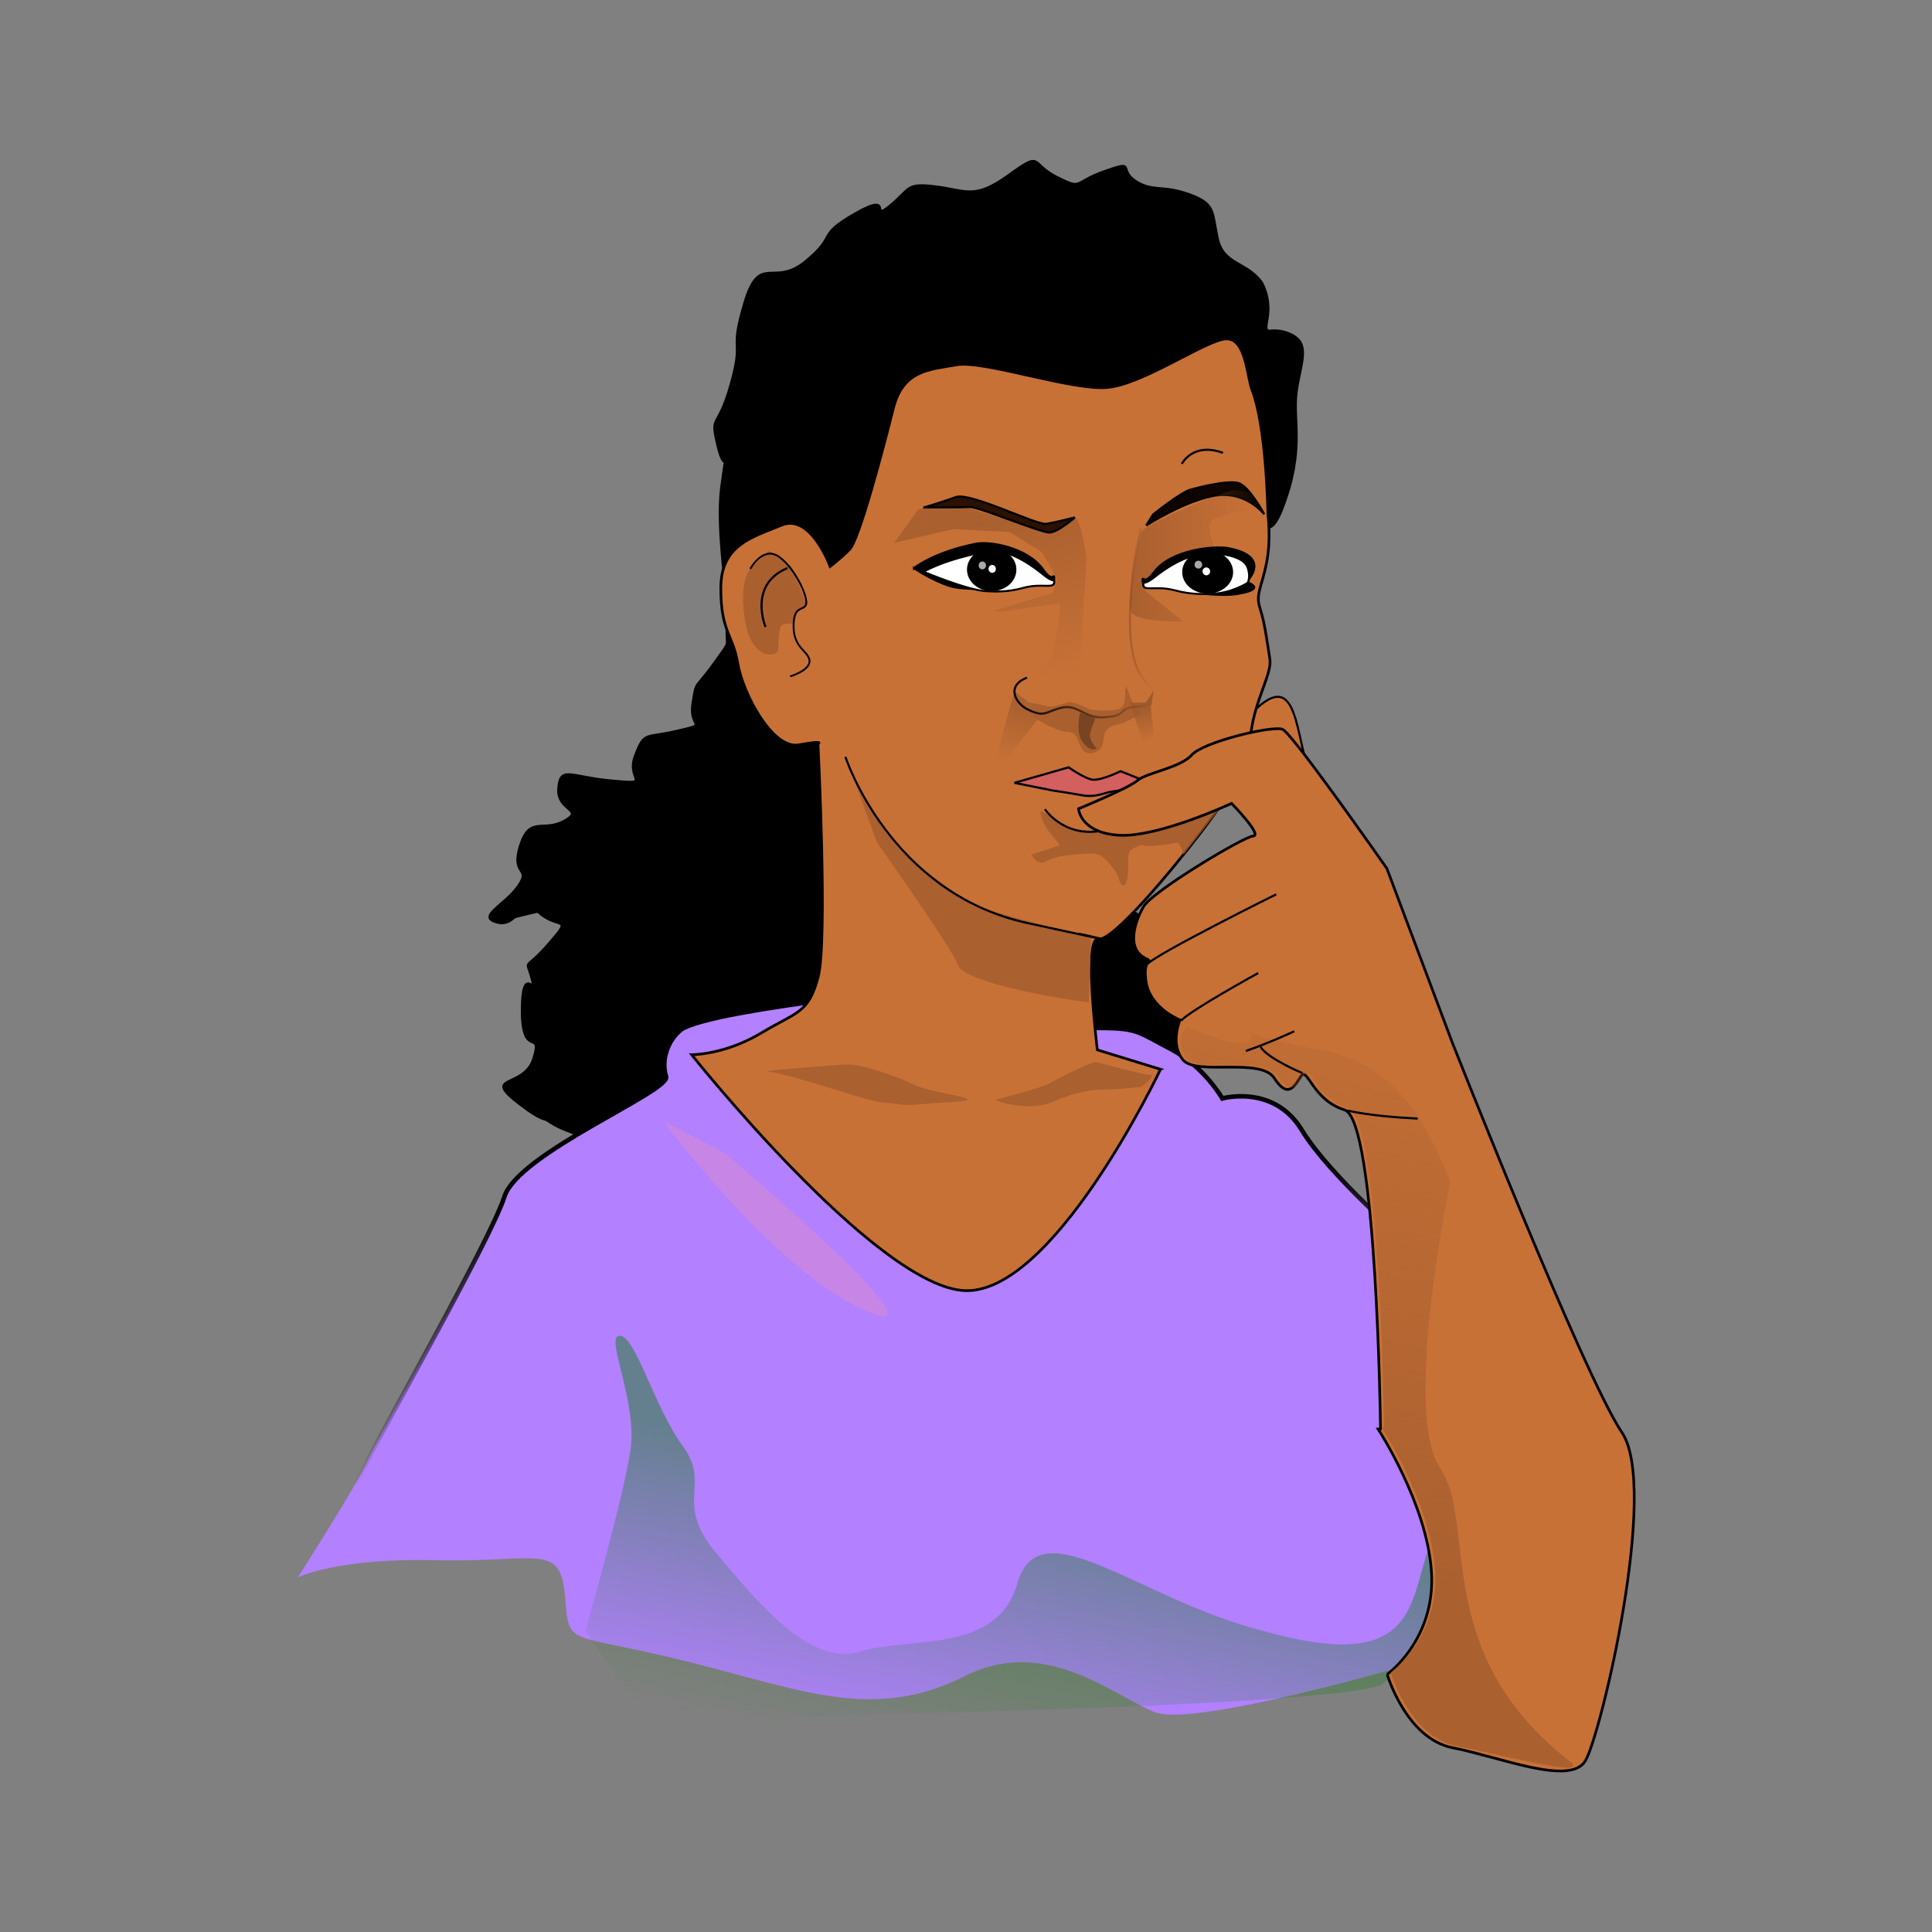 <svg:svg xmlns:dc="http://purl.org/dc/elements/1.1/" xmlns:ns1="http://sodipodi.sourceforge.net/DTD/sodipodi-0.dtd" xmlns:ns2="http://www.inkscape.org/namespaces/inkscape" xmlns:ns4="http://creativecommons.org/ns#" xmlns:rdf="http://www.w3.org/1999/02/22-rdf-syntax-ns#" xmlns:svg="http://www.w3.org/2000/svg" height="901.223" id="svg2" version="1.1" viewBox="-82.705 64.429 901.223 901.223" width="901.223" ns1:docname="consejoseditado.svg" ns2:version="0.48.0 r9654">
  <svg:rect x="-82.705" y="64.429" width="901.223" height="901.223" fill="#808080" stroke="none"/>
  <svg:defs id="defs4">
    <svg:linearGradient gradientUnits="userSpaceOnUse" id="linearGradient4284" x1="393.04" x2="383.42" y1="392.9" y2="419.51" ns2:collect="always">
      <svg:stop id="stop4280" offset="0" style="stop-color:#aa602f" />
      <svg:stop id="stop4282" offset="1" style="stop-color:#aa602f;stop-opacity:0" />
    </svg:linearGradient>
    <svg:linearGradient gradientUnits="userSpaceOnUse" id="linearGradient4292" x1="447.83" x2="451.07" y1="393.6" y2="411.13" ns2:collect="always">
      <svg:stop id="stop4296" offset="0" style="stop-color:#a05a2c" />
      <svg:stop id="stop4298" offset="1" style="stop-color:#a05a2c;stop-opacity:0" />
    </svg:linearGradient>
    <svg:linearGradient gradientUnits="userSpaceOnUse" id="linearGradient4308" x1="390.01" x2="455.45" y1="354.99" y2="354.99" ns2:collect="always">
      <svg:stop id="stop4304" offset="0" style="stop-color:#000000" />
      <svg:stop id="stop4306" offset="1" style="stop-color:#000000;stop-opacity:0" />
    </svg:linearGradient>
    <svg:linearGradient gradientUnits="userSpaceOnUse" id="linearGradient4454" x1="339.07" x2="314.5" y1="751.64" y2="876.95" ns2:collect="always">
      <svg:stop id="stop4450" offset="0" style="stop-color:#008000" />
      <svg:stop id="stop4452" offset="1" style="stop-color:#008000;stop-opacity:0" />
    </svg:linearGradient>
    <svg:linearGradient gradientUnits="userSpaceOnUse" id="linearGradient4462" x1="398.46" x2="405.71" y1="610.53" y2="739.53" ns2:collect="always">
      <svg:stop id="stop4458" offset="0" style="stop-color:#000000" />
      <svg:stop id="stop4460" offset="1" style="stop-color:#000000;stop-opacity:0" />
    </svg:linearGradient>
    <svg:linearGradient gradientUnits="userSpaceOnUse" id="linearGradient4480" x1="444.66" x2="504.11" y1="323.74" y2="323.74" ns2:collect="always">
      <svg:stop id="stop4476" offset="0" style="stop-color:#a05a2c" />
      <svg:stop id="stop4478" offset="1" style="stop-color:#a05a2c;stop-opacity:0" />
    </svg:linearGradient>
    <svg:linearGradient gradientUnits="userSpaceOnUse" id="linearGradient4488" x1="396.45" x2="416.77" y1="302.48" y2="380.66" ns2:collect="always">
      <svg:stop id="stop4484" offset="0" style="stop-color:#a05a2c" />
      <svg:stop id="stop4486" offset="1" style="stop-color:#a05a2c;stop-opacity:0" />
    </svg:linearGradient>
    <svg:linearGradient gradientTransform="translate(-0 1.8008e-7)" gradientUnits="userSpaceOnUse" id="linearGradient4532" x1="711.39" x2="782.03" y1="837.12" y2="524.64" ns2:collect="always">
      <svg:stop id="stop4528" offset="0" style="stop-color:#aa602f" />
      <svg:stop id="stop4530" offset="1" style="stop-color:#aa602f;stop-opacity:0" />
    </svg:linearGradient>
  </svg:defs>
  <ns1:namedview bordercolor="#666666" borderopacity="1.0" id="base" pagecolor="#ffffff" showgrid="false" showguides="true" ns2:current-layer="layer2" ns2:cx="519.49797" ns2:cy="566.89064" ns2:document-units="px" ns2:guide-bbox="true" ns2:pageopacity="0.0" ns2:pageshadow="2" ns2:window-height="715" ns2:window-maximized="1" ns2:window-width="1366" ns2:window-x="0" ns2:window-y="24" ns2:zoom="0.68947581" />
  <svg:g id="layer2" ns2:groupmode="layer" ns2:label="Layer">
    <svg:g id="g4079" transform="translate(-30.576 53.021)">
      <svg:path d="m536.44 143.09c-7.153-9.835-17.881-8.047-20.564-20.564-2.682-12.517-0.894-16.093-13.411-20.564-12.517-4.47-16.987-0.894-25.034-6.258-8.047-5.364 0.894-9.835-14.305-4.47-15.199 5.364-9.835 8.941-22.352 2.682s-6.258-12.517-22.352-0.894c-16.093 11.623-19.67 7.153-33.975 5.364-14.305-1.788-11.623 0.894-21.458 8.941-9.835 8.047 2.682-7.153-16.093 3.576s-8.047 9.835-23.246 22.352-21.458-4.47-28.61 19.67c-7.153 24.14 0 15.199-6.258 37.551s-9.835 13.411-6.258 28.61 4.47-0.894 1.788 19.67c-2.682 20.564 3.576 52.75 2.682 64.373-0.894 11.623 2.682 5.364-6.258 17.881s-8.047 7.153-9.835 18.775c-1.788 11.623 8.047 8.941-7.153 12.517s-15.199 0-19.67 11.623c-4.47 11.623 8.941 13.411-10.729 11.623-19.67-1.788-24.14-7.153-25.034 3.576-0.894 10.729 12.517 9.835 2.682 15.199-9.835 5.364-16.093-2.682-20.564 11.623-4.47 14.305 5.364 9.835-0.894 18.775-6.258 8.941-19.67 14.305-9.835 16.987 9.835 2.682 10.729-12.517 19.67-4.47 8.941 8.047 16.093 0.894 4.47 14.305s-10.729 6.258-8.047 16.093c2.682 9.835-4.47-8.047-4.47 15.199s9.835 8.047 5.364 22.352-25.034 7.153-6.258 21.458c18.775 14.305 9.835 0.894 34.869 13.411s4.47 15.199 38.445 11.623c33.975-3.576 42.915 8.047 51.856-16.093 8.941-24.14-8.941-60.797 21.458-47.386 30.398 13.411 17.881-9.835 37.551 2.682s6.258 29.504 25.928 21.458c19.67-8.047 17.881-36.657 40.233-14.305s27.716 23.246 33.081 11.623c5.364-11.623-6.258-15.199 9.835-18.775 16.093-3.576 27.716 5.364 15.199-8.941s-28.61-8.047-22.352-22.352c6.258-14.305 14.305-11.623 3.576-20.564-10.729-8.941-27.716 0.894-15.199-17.881s8.941-0.894 16.987-30.398c8.047-29.504 4.47-24.14 3.576-39.339-0.894-15.199-18.775-16.987-0.894-33.081 17.881-16.093 16.093-30.398 15.199-37.551-0.894-7.153-11.623-17.881 0-27.716 11.623-9.835 6.258-2.682 18.775-13.411 12.517-10.729 16.762 36.775 27.491 9.059s4.843-40.95 6.631-54.361 7.005-22.648-2.83-27.118c-9.835-4.47-12.517 2.682-10.729-7.153 1.788-9.835-2.682-16.987-2.682-16.987z" id="path4075" style="stroke:#000000;stroke-width:1px;fill:#000000" ns1:nodetypes="cssssssssssssssssssssssssssssssssssssssssssssssssssssssc" ns2:connector-curvature="0" />
      <svg:path d="m529.22 146.08c-6.973-9.75-11.109 0.606-13.724-11.803s-0.872-15.954-13.075-20.386c-12.203-4.432-16.561-0.886-24.406-6.205-7.845-5.318 1.775-15.171-13.043-9.853-14.818 5.318-10.492 14.284-22.695 8.08-12.203-6.205-3.843-19.185-19.533-7.662-15.69 11.523-16.918 9.35-30.864 7.577-13.946-1.773-14.945 0.886-24.534 8.864-9.588 7.977-1.451-7.994-19.755 2.642-18.305 10.636-6.038 9.75-20.856 22.159s-19.564-7.594-26.538 16.338c-6.973 23.932 0 23.651-6.102 45.81s-9.588 13.295-6.102 28.364c3.487 15.068 4.358-0.886 1.743 19.5s3.487 52.295 2.615 63.818c-0.872 11.523-0.096-0.554-8.812 11.855s-8.899 13.009-6.878 24.486c1.871 10.619 5.586 4.346-9.232 7.892s-18.997-1.185-16.918 16.04c1.476 12.231 11.879 8.778-7.298 7.005-19.176-1.773-29.859-8.898-30.731 1.738-0.872 10.636 11.751 10.202 2.163 15.52-9.588 5.318-14.786-4.014-19.144 10.167-4.358 14.182 4.778 7.943-1.323 16.807-6.102 8.864-20.741 17.673-10.943 15.937 10.492-1.858 27.626-8.795 33.18-0.818 6.752 9.697 0.331 1.79-11.001 15.085-11.331 13.295-10.46 21.112-7.845 30.862 2.615 9.75 1.514-17.464 1.514 5.582 0 23.045 10.04-0.606 5.682 13.576-4.358 14.182-28.924 8.898-10.619 23.08s13.654 7.662 38.06 20.072c24.406 12.409 4.358 15.068 37.481 11.523 33.123-3.545 41.839 7.977 50.556-15.954 8.716-23.932-8.716-60.272 20.92-46.977s17.433-9.75 36.609 2.659 6.102 29.25 25.278 21.273c19.176-7.977 17.433-36.341 39.224-14.182s27.021 23.045 32.251 11.523c5.23-11.523-6.102-15.068 9.588-18.614 15.69-3.545 27.021 5.318 14.818-8.864s-8.92-12.495-2.818-26.676c6.102-14.182 2.653-8.812-7.807-17.676-10.46-8.864-25.214-2.728-13.011-21.341 12.203-18.614-0.77 4.535 7.075-24.715 7.845-29.25 4.358-23.932 3.487-39-0.872-15.068-18.305-16.841-0.872-32.795s15.69-30.136 14.818-37.227c-0.872-7.091-11.331-17.727 0-27.477s6.102-2.659 18.305-13.295 16.516 13.599 26.976-13.879c10.46-27.477-0.489-29.789 1.254-43.084s5.994-18.08-3.594-22.512c-9.588-4.432-11.751 4.014-10.008-5.736 1.743-9.75-3.518-19.1-3.518-19.1z" id="path4077" style="fill:#000000" ns1:nodetypes="cssssssssssssssssssssssssssssssssssssssssssssssssssssssc" ns2:connector-curvature="0" />
    </svg:g>
    <svg:path d="m273.96 393.89c-9.828 6.143-15.97 18.427-18.427 27.027-2.457 8.6-6.143 12.285-11.056 15.97-4.914 3.686-13.513 6.143-13.513 14.742s4.914 18.427-4.914 18.427-19.656-12.285-15.97 2.457c3.686 14.742 15.97 36.855 8.6 42.997-7.371 6.143-13.513 0-11.056 13.513s1.228 14.742 0 25.798-2.457 12.285 3.686 17.199-8.6 8.6 8.6 12.285 7.371 6.143 40.54 6.143 54.054-3.686 66.339-2.457 62.653 1.228 74.938 1.228 40.54-3.686 46.683-9.828c6.143-6.143 11.056 9.828 17.199-13.513 6.143-23.341 0-29.484-1.228-35.626-1.228-6.143-11.056-17.199-13.513-22.113s-6.143-6.143-4.914-18.427c1.228-12.285-17.199-24.57-25.798-36.855-8.6-12.285-11.056-38.083-17.199-47.911-6.143-9.828-50.368-22.113-58.968-23.341-8.6-1.228-42.997-4.914-42.997-4.914z" id="path4444" style="fill:#000000" ns2:connector-curvature="0" />
    <svg:path d="m574.69 644.82s-37.068-31.729-50.151-53.26-37.068-14.732-37.068-14.732-8.521-14.963-23.784-22.895c-15.263-7.932-15.464-9.968-32.908-9.968s-116.66-14.732-133.01-12.465c-16.354 2.266-56.692 7.932-63.234 13.598-6.541 5.666-8.722 14.732-6.541 21.531 2.18 6.799-68.85 35.605-75.391 56.003-6.541 20.397-59.71 113.51-64.071 123.71-4.361 10.199-32.337 53.937-32.337 53.937s17.879-9.191 64.759-8.058 57.695-8.464 59.875 16.466c2.18 24.93-0.307 16.421 58.067 31.042 52.277 13.094 86.074 27.988 128.59 6.506 38.004-19.201 70.388 10.191 88.922 16.99 18.534 6.799 118.23-22.228 118.23-22.228s64.109-45.929 65.199-64.061c1.09-18.131-65.156-132.12-65.156-132.12z" id="path4073" style="stroke:url(#linearGradient4462);stroke-width:2.106;fill:#b380ff" ns1:nodetypes="cscssssssscssssscsc" ns2:connector-curvature="0" />
    <svg:path d="m506.14 442.56s-24.548-27.643-2.718-47.649c21.829-20.007 17.295 20.371 28.177 37.844s21.206 36.407 21.206 36.407z" id="path4071" style="stroke:#000000;stroke-width:.975px;fill:#c87137" ns2:connector-curvature="0" />
    <svg:path d="m458.64 563.23-29.463-9.066s-6.482-52.64 0.313-51.611c6.795 1.029 33.683-31.112 48.415-50.376s20.725-30.678 22.992-46.543c2.266-15.865 9.871-27.115 8.738-33.914-1.133-6.799-2.27-16.563-4.536-23.362-2.266-6.799 0.702-9.832 2.969-21.164s0.67-22.774 0.67-22.774-0.581-40.564-7.39-58.049c-2.398-6.157-2.792-23.868-11.857-23.868-9.066 0-39.232 21.579-56.23 22.712-16.998 1.133-57.342-12.878-69.807-10.612-12.465 2.266-24.93 2.266-29.463 20.397-4.533 18.131-15.865 61.192-20.397 65.725-4.533 4.533-9.066 7.932-9.066 7.932s-9.066-24.93-22.664-19.264-28.33 9.066-28.33 29.463 5.666 21.531 7.932 35.129 16.032 40.156 28.497 37.89c12.465-2.266 8.898-0.494 8.898-0.494s4.594 91.872 0.061 108.87-9.583 15.865-26.581 26.063c-16.998 10.199-32.406 10.115-32.406 10.115s83.856 105.39 125.78 109.92c41.928 4.533 92.922-103.12 92.922-103.12z" id="path3297" style="stroke:#000000;stroke-width:1.25;fill:#c87137" ns1:nodetypes="cczssssscsssssscsssscsscsc" ns2:connector-curvature="0" />
    <svg:path d="m451.99 309.53s19.354-12.412 33.221-14.055c13.866-1.643 21.807 8.846 21.807 8.846s-7.114-13.318-12.224-14.596c-5.111-1.278-17.888 1.917-22.36 3.194s-17.249 11.499-17.249 11.499z" id="path4120" style="stroke:#000000;stroke-width:1px;fill:#0e0500" ns1:nodetypes="czcsscc" ns2:connector-curvature="0" />
    <svg:path d="m468.6 280.78s5.111-10.222 19.166-5.111" id="path4122" style="stroke:#000000;stroke-width:1px;fill:none" ns2:connector-curvature="0" />
    <svg:g id="g4151" transform="translate(-14.394 60.95)">
      <svg:g id="g4128" style="fill:#000000">
        <svg:path d="m358.06 268.51s8.856-7.392 28.931-11.383c6.174-1.227 23.941 1.537 31.405 12.179 4.405 6.28 5.052 1.378 5.052 3.674 0 1.47-0.459 2.067-3.215 2.067s-6.262-0.449-11.482 1.148c-6.825 2.088-27.08 2.834-33.832 0.706-8.553-2.696-16.859-8.391-16.859-8.391z" id="path4126" style="stroke:#000000;stroke-width:1px;fill:#000000" ns1:nodetypes="cssssssc" ns2:connector-curvature="0" />
      </svg:g>
      <svg:g id="g4131" transform="matrix(1 0 0 .906 2.9021e-7 27.553)">
        <svg:path d="m362.49 267.8s9.658-6.45 29.732-10.44c6.174-1.227 14.811 1.758 26.178 11.941 5.714 5.118 5.052 1.378 5.052 3.674 0 1.47-0.459 2.067-3.215 2.067s-6.262-0.449-11.482 1.148c-6.825 2.088-12.692 1.868-16.755 1.66-8.956-0.459-29.51-10.049-29.51-10.049z" id="path4133" style="stroke:#000000;stroke-width:1px;fill:#ffffff" ns1:nodetypes="cssssssc" ns2:connector-curvature="0" />
      </svg:g>
      <svg:path d="m405.08 269.42c0 5.263-4.935 9.53-11.022 9.53-6.088 0-11.022-4.267-11.022-9.53s4.935-9.53 11.022-9.53c6.088 0 11.022 4.267 11.022 9.53z" id="path4135" style="stroke:#000000;fill:#000000" transform="translate(.23 -.23)" ns1:cx="394.05441" ns1:cy="269.42017" ns1:rx="11.022501" ns1:ry="9.529871" ns1:type="arc" />
      <svg:path d="m395.43 265.86c0 2.41-1.953 4.363-4.363 4.363s-4.363-1.953-4.363-4.363 1.953-4.363 4.363-4.363 4.363 1.953 4.363 4.363z" id="path4137" style="opacity:.871;fill:#000000" transform="translate(3.215 3.215)" ns1:cx="391.06915" ns1:cy="265.86081" ns1:rx="4.3630733" ns1:ry="4.3630733" ns1:type="arc" />
      <svg:path d="m396.81 264.71c0 1.268-1.079 2.296-2.411 2.296-1.332 0-2.411-1.028-2.411-2.296 0-1.268 1.079-2.296 2.411-2.296s2.411 1.028 2.411 2.296z" id="path4147" style="fill:#ffffff" transform="matrix(.714 0 0 .8 112.92 57.076)" ns1:cx="394.39886" ns1:cy="264.71265" ns1:rx="2.4111722" ns1:ry="2.2963543" ns1:type="arc" />
      <svg:path d="m396.81 264.71c0 1.268-1.079 2.296-2.411 2.296-1.332 0-2.411-1.028-2.411-2.296 0-1.268 1.079-2.296 2.411-2.296s2.411 1.028 2.411 2.296z" id="path4149" style="opacity:.664;fill:#ffffff" transform="matrix(.714 0 0 .8 108.32 55.469)" ns1:cx="394.39886" ns1:cy="264.71265" ns1:rx="2.4111722" ns1:ry="2.2963543" ns1:type="arc" />
    </svg:g>
    <svg:path d="m418.9 306.02c3.416 2.891 5.256 19.184 5.256 19.184l-3.154 50.719-3.154 6.57 0.263 8.672-9.723-11.3-8.935-0.788s8.935-7.884 8.935-8.935 2.891-15.505 2.891-15.505l0.263-8.672-9.986 1.314-15.242 2.365h-6.307l28.382-8.672 2.102-6.57-7.096-12.351-15.242-9.461-26.28-1.314-27.528 6.409 11.121-15.425s9.048-3.073 12.202-3.336c3.154-0.263 22.863 6.044 22.863 6.044s16.293 3.942 17.607 4.468c1.314 0.526 9.986 0.788 9.986 0.788z" id="path4230" style="opacity:.754;fill:url(#linearGradient4488)" ns1:nodetypes="cccccccsccccccccccccscscc" ns2:connector-curvature="0" />
    <svg:path d="m469.24 354.41s-23.073 0.372-24.379-4.831c-1.306-5.203 3.047-34.192 5.224-37.536 2.177-3.345 37.874-18.582 43.098-18.954 5.224-0.372 23.073 8.176 20.896 7.433-2.177-0.743-29.603 4.088-31.779 7.061-2.177 2.973 1.741 13.379 1.741 13.379s-16.978 1.858-23.073 7.061c-6.095 5.203-9.577 11.893-9.577 11.893l8.707 7.061z" id="path4234" style="opacity:.754;fill:url(#linearGradient4480)" ns2:connector-curvature="0" />
    <svg:path d="m392.1 391.32c1.858 5.575 17.302 14.452 22.877 14.452 5.575 0 4.656 5.021 7.258 8.365s8.018 1.255 9.133-1.718 0.372-6.024 2.602-7.882c2.23-1.858 4.207-2.191 6.066-2.563 1.858-0.372 1.932-0.679 6.69-2.973 11.472-5.533 7.061-7.805 7.061-7.805s-3.367 15.225-10.28-4.375c-2.66-7.543 0.399 6.195-3.689 8.053-4.088 1.858-13.793 0.564-13.793 0.564s-7.917-3.871-10.147-3.499c-2.23 0.372-6.865 2.917-10.581 1.802-3.716-1.115-13.197-2.423-13.197-2.423z" id="path4236" style="opacity:.754;fill:#a05a2c" ns1:nodetypes="csssssscsscssc" ns2:connector-curvature="0" />
    <svg:path d="m402.87 442.7c-0.743 1.858 1.487 6.318 2.973 8.548s5.946 7.433 5.946 7.433l-13.379 4.46s2.602 5.575 7.061 2.973 11.893-2.973 16.724-3.345c4.831-0.372 7.433-0.743 10.778 2.602 3.345 3.345 5.946 7.061 6.318 9.291 0.372 2.23 3.345 5.946 4.088-2.23s-1.115-10.406 3.345-12.636c4.46-2.23 2.973-0.372 7.805-0.743s9.663-1.115 11.521-1.487c1.858-0.372 3.345 5.575 3.345 5.575l17.839-22.671s-18.211 6.318-19.697 5.946c-1.487-0.372-24.529 2.973-24.529 2.973l-13.008 2.602c-9.831 0.792-14.866-2.23-14.866-2.23z" id="path4238" style="opacity:.754;fill:#a05a2c" ns1:nodetypes="csccssssssssccscccc" ns2:connector-curvature="0" />
    <svg:path d="m267 330.2s-5.256 5.782-2.102 24.177 14.717 16.293 15.242 13.665c0.526-2.628 0-11.037 2.102-12.089 2.102-1.051 5.256-0.526 5.256-0.526l2.102-6.307 4.205-2.102-7.358-18.396-10.512-7.358z" id="path4240" style="opacity:.754;fill:#a05a2c" ns1:nodetypes="cssscccccc" ns2:connector-curvature="0" />
    <svg:g id="g4114" transform="translate(-27.15 68.602)">
      <svg:path d="m294.44 261.17s5.841-10.835 13.276-5.703c7.434 5.132 13.807 18.818 12.745 22.24-1.062 3.421-5.841-0-5.841 10.265s6.904 11.405 7.434 15.967c0.531 4.562-9.028 7.413-9.028 7.413" id="path4110" style="stroke:#000000;stroke-width:.861px;fill:none" ns1:nodetypes="cssssc" ns2:connector-curvature="0" />
      <svg:path d="m301.54 288.29s-8.305-19.805 10.222-27.471" id="path4112" style="stroke:#000000;stroke-width:1px;fill:none" ns1:nodetypes="cc" ns2:connector-curvature="0" />
    </svg:g>
    <svg:path d="m404.7 441.89s10.249 15.505 30.747 8.935" id="path4228" style="stroke:#000000;stroke-width:1px;fill:none" ns2:connector-curvature="0" />
    <svg:path d="m425.2 532.03c-24.177-3.154-58.866-10.512-60.968-17.344-2.102-6.833-37.843-57.289-37.843-57.289l-9.986-27.331s15.242 25.228 21.549 31.535c6.307 6.307 33.112 25.228 33.112 25.228l48.354 13.665h6.833z" id="path4242" style="fill:#aa602f" ns2:connector-curvature="0" />
    <svg:path d="m311.66 417.5s20.612 63.486 84.923 77.503c64.311 14.016 23.91 4.947 23.91 4.947" id="path4222" style="stroke:#000000;stroke-width:1px;fill:none" ns1:nodetypes="csc" ns2:connector-curvature="0" />
    <svg:path d="m348.47 301.1s7.976-2.315 14.682-4.773c6.706-2.458 37.722 13.256 42.309 12.487 4.587-0.768 13.198-3.012 13.198-3.012s-7.843 6.83-11.723 7.035c-3.881 0.205-33.35-12.12-37.231-11.915-3.881 0.205-21.236 0.176-21.236 0.176z" id="path4118" style="stroke:#000000;stroke-width:1px;fill:#2b1100" ns2:connector-curvature="0" />
    <svg:path d="m421.14 396.87s-2.461 9.024 1.367 13.947c3.829 4.922 6.29 2.735 6.29 2.735s-3.829-4.102-3.008-7.11c0.82-3.008 2.461-6.837 2.461-6.837z" id="path4264" style="fill:#784421" ns1:nodetypes="cscscc" ns2:connector-curvature="0" />
    <svg:path d="m390.51 386.78s-14.135 49.404-9.19 40.615c6.149-10.93 22.431-30.166 22.431-30.166z" id="path4266" style="fill:url(#linearGradient4284)" ns1:nodetypes="cscc" ns2:connector-curvature="0" />
    <svg:path d="m444.36 392.31 6.923 21.201 4.111-6.923-1.298-12.548 1.514-7.572-3.894 5.625z" id="path4268" style="fill:url(#linearGradient4292)" ns1:nodetypes="ccccccc" ns2:connector-curvature="0" />
    <svg:path d="m449.44 310.89s-2.899 12.803-3.833 21.721c-6.294 60.121 14.055 45.359 8.305 59.414-1.209 2.957-8.305 1.278-11.499 3.194-3.194 1.917-1.278 3.194-10.222 3.833-8.944 0.639-12.138-6.389-19.805-4.472-7.666 1.917-7.73 4.759-15.972 0.639-5.111-2.555-10.222-10.861 0-14.694" id="path4124" style="stroke:url(#linearGradient4308);stroke-width:1px;fill:none" ns1:nodetypes="cssssssc" ns2:connector-curvature="0" />
    <svg:path d="m274.57 564.03c18.427 3.071 46.069 14.128 55.282 14.742 9.214 0.614 7.371 1.843 18.427 0.614 11.056-1.228 31.327-0.614 12.899-4.3-18.427-3.686-15.356-4.3-25.184-7.985s-17.813-6.143-23.341-6.143c-5.528 0-38.083 3.071-38.083 3.071z" id="path4438" style="fill:#aa602f" ns2:connector-curvature="0" />
    <svg:path d="m428.13 559.73c-7.371 2.457-18.427 8.6-22.113 10.442-3.686 1.843-24.57 7.371-24.57 7.371s14.742 6.143 27.641 0.614 20.27-5.528 25.184-5.528 15.356-1.228 15.356-1.228 7.371-5.528 4.3-5.528-25.798-6.143-25.798-6.143z" id="path4440" style="fill:#aa602f" ns2:connector-curvature="0" />
    <svg:path d="m439.8 182.59c-293.2 579.85-146.6 289.93 0 0z" id="path4442" style="fill:#502d16" ns1:nodetypes="cc" ns2:connector-curvature="0" />
    <svg:path d="m190.42 825.09s17.199-60.196 20.884-83.538c3.686-23.341-12.285-54.054-4.914-54.054s15.97 33.169 29.484 51.597c13.513 18.427-4.914 25.798 15.97 50.368 17.45 20.529 42.997 52.825 66.339 45.454 23.341-7.371 64.112 1.533 73.71-31.941 10.334-36.041 56.316 7.366 114.25 22.113 70.766 20.218 68.452-11.32 77.395-38.083 0 0 11.056 36.855-20.884 62.653-12.751 10.299-249.39 14.742-249.39 14.742l-92.137 6.143z" id="path4446" style="opacity:.44;fill:url(#linearGradient4454)" ns1:nodetypes="cssssssccsccc" ns2:connector-curvature="0" />
    <svg:g id="g4201" transform="translate(19.275 104.74)">
      <svg:g id="g4163" style="fill:#000000" transform="matrix(-1.046 0 0 1 873.94 -42.623)">
        <svg:path d="m377.24 273.82s-12.08-11.793 7.995-15.784c6.174-1.227 25.696 0.629 33.159 11.271 4.405 6.28 5.052 1.378 5.052 3.674 0 1.47-0.459 2.067-3.215 2.067s-5.828 0.232-11.048 1.829c-6.825 2.088-20.798 3.713-27.757 2.521-14.411-2.469-4.187-5.578-4.187-5.578z" id="path4165" style="stroke:#000000;stroke-width:1px;fill:#000000" ns1:nodetypes="cssssssc" ns2:connector-curvature="0" />
      </svg:g>
      <svg:g id="g4167" transform="matrix(-1.031 0 0 .906 867.87 -15.071)">
        <svg:path d="m376.08 272.16s-1.504-3.553 0.268-8.308c1.555-4.174 8.404-6.699 16.572-6.691 6.267 0.006 14.106 1.959 25.474 12.142 5.714 5.118 5.052 1.378 5.052 3.674 0 1.47-0.459 2.067-3.215 2.067s-6.262-0.449-11.482 1.148c-6.825 2.088-12.692 1.868-16.755 1.66-8.956-0.459-15.913-5.691-15.913-5.691z" id="path4169" style="stroke:#000000;stroke-width:1px;fill:#ffffff" ns1:nodetypes="csssssssc" ns2:connector-curvature="0" />
      </svg:g>
      <svg:path d="m405.08 269.42c0 5.263-4.935 9.53-11.022 9.53-6.088 0-11.022-4.267-11.022-9.53s4.935-9.53 11.022-9.53c6.088 0 11.022 4.267 11.022 9.53z" id="path4171" style="stroke:#000000;fill:#000000" transform="matrix(-1.031 0 0 1 867.63 -42.853)" ns1:cx="394.05441" ns1:cy="269.42017" ns1:rx="11.022501" ns1:ry="9.529871" ns1:type="arc" />
      <svg:path d="m395.43 265.86c0 2.41-1.953 4.363-4.363 4.363s-4.363-1.953-4.363-4.363 1.953-4.363 4.363-4.363 4.363 1.953 4.363 4.363z" id="path4173" style="opacity:.871;fill:#000000" transform="matrix(-1.031 0 0 1 864.55 -39.408)" ns1:cx="391.06915" ns1:cy="265.86081" ns1:rx="4.3630733" ns1:ry="4.3630733" ns1:type="arc" />
      <svg:path d="m396.81 264.71c0 1.268-1.079 2.296-2.411 2.296-1.332 0-2.411-1.028-2.411-2.296 0-1.268 1.079-2.296 2.411-2.296s2.411 1.028 2.411 2.296z" id="path4175" style="fill:#ffffff" transform="matrix(-.737 0 0 .8 751.41 14.453)" ns1:cx="394.39886" ns1:cy="264.71265" ns1:rx="2.4111722" ns1:ry="2.2963543" ns1:type="arc" />
      <svg:path d="m396.81 264.71c0 1.268-1.079 2.296-2.411 2.296-1.332 0-2.411-1.028-2.411-2.296 0-1.268 1.079-2.296 2.411-2.296s2.411 1.028 2.411 2.296z" id="path4177" style="opacity:.664;fill:#ffffff" transform="matrix(-.737 0 0 .8 747.7 11.309)" ns1:cx="394.39886" ns1:cy="264.71265" ns1:rx="2.4111722" ns1:ry="2.2963543" ns1:type="arc" />
    </svg:g>
    <svg:path d="m429.42 451.12s21.02-0.296 33.273-5.719c15.856-7.018 35.092-12.477 35.092-12.477l4.679 9.098 7.018 6.239 10.658 2.859-24.695 6.499 9.098-4.159-12.737-15.856-19.496 8.578-15.337 4.939-20.016 2.859z" id="path4536" style="fill:#b06331" ns1:nodetypes="csccccccccccc" ns2:connector-curvature="0" />
    <svg:path d="m255.56 602.46-29.08-15.3s52.029 70.393 94.877 88.756-65.802-73.453-65.802-73.453z" id="path4616" style="fill-opacity:.78;fill:#cd87de" ns1:nodetypes="ccsc" ns2:connector-curvature="0" />
    <svg:path d="m390.49 429.6 25.286-7.225s8.094 5.693 11.559 5.78c4.416 0.111 12.643-3.974 12.643-3.974l17.339 6.863s-19.868 2.167-22.758 2.89c-2.89 0.722-6.863 2.529-12.643 1.445-5.78-1.084-13.366-2.167-13.366-2.167z" id="path180" style="stroke:#000000;stroke-width:1px;fill:#d35f5f" ns1:nodetypes="ccsccsscc" ns2:connector-curvature="0" />
    <svg:path d="m564.38 845.46s8.826 30.074 30.686 34.291c21.861 4.217 54.578 17.929 61.737 6.093 7.158-11.836 34.647-127.25 17.003-153.32-17.65-26.08-79.19-182.1-79.19-182.1l-30.395-80.875s-43.959-62.932-48.633-64.891c-4.674-1.959-37.085 5.888-42.36 11.919-5.275 6.031-21.029 8.221-25.325 11.915-4.296 3.695-27.511 13.197-27.511 13.197s0.756 11.307 18.998 12.358c18.242 1.051 52.385-14.861 52.385-14.861s14.627 14.922 10.104 15.224c-4.523 0.302-47.106 25.865-51.175 32.952-4.069 7.087-7.995 19.236 0.457 23.82 5.325 2.887-1.206-1.055 0.756 11.307s15.812 17.729 15.812 17.729-4.8 11.063 1.383 18.6c6.183 7.537 36.257-1.289 42.591 8.509 6.334 9.798 9.348 3.918 12.437-0.832 3.09-4.75 5.279 11.004 20.356 15.674 15.077 4.67 16.766 148.79 16.766 148.79l-1.131 0.076s22.772 34.82 24.889 66.479c2.117 31.659-20.644 47.945-20.644 47.945z" id="path4069" style="stroke:#000000;stroke-width:1.25;fill:#c87137" ns1:nodetypes="csssccssscscsssscssssccscc" ns2:connector-curvature="0" />
    <svg:path d="m566.04 844.63s8.826 30.074 30.686 34.291c21.861 4.217 63.495 15.44 52.595 6.924-65.144-50.896-42.642-110.63-60.286-136.7-17.644-26.077 4.766-133.47 4.766-133.47-27.769-72.024-61.284-56.205-92.834-69.488 1.962 12.362-30.044-2.971-30.044-2.971s-6.33 7.238-0.148 14.774c6.183 7.537 36.257-1.289 42.591 8.509 6.334 9.798 9.348 3.918 12.437-0.832 3.09-4.75 5.279 11.004 20.356 15.674 15.077 4.67 16.766 148.79 16.766 148.79l-1.131 0.076s22.772 34.82 24.889 66.479c2.117 31.659-20.644 47.945-20.644 47.945z" id="path4524" style="fill:url(#linearGradient4532)" ns1:nodetypes="cssscccssssccscc" ns2:connector-curvature="0" />
    <svg:path d="m504.19 518.34s-31.368 17.214-35.959 22.187" id="path4580" style="stroke:#000000;stroke-width:1px;fill:none" ns1:nodetypes="cc" ns2:connector-curvature="0" />
    <svg:path d="m512.6 481.61s-55.468 27.543-60.059 32.516" id="path4582" style="stroke:#000000;stroke-width:1px;fill:none" ns1:nodetypes="cc" ns2:connector-curvature="0" />
    <svg:path d="m524.84 565.01s-16.449-6.886-19.51-12.241" id="path4586" style="stroke:#000000;stroke-width:1px;fill:none" ns1:nodetypes="cc" ns2:connector-curvature="0" />
    <svg:path d="m521.02 545.5s-11.476 5.356-22.57 9.181" id="path4584" style="stroke:#000000;stroke-width:1px;fill:none" ns1:nodetypes="cc" ns2:connector-curvature="0" />
    <svg:path d="m545.85 582.45s10.055 2.685 32.777 3.767" id="path4588" style="stroke:#000000;stroke-width:1px;fill:none" ns1:nodetypes="cc" ns2:connector-curvature="0" />
  </svg:g>
</svg:svg>